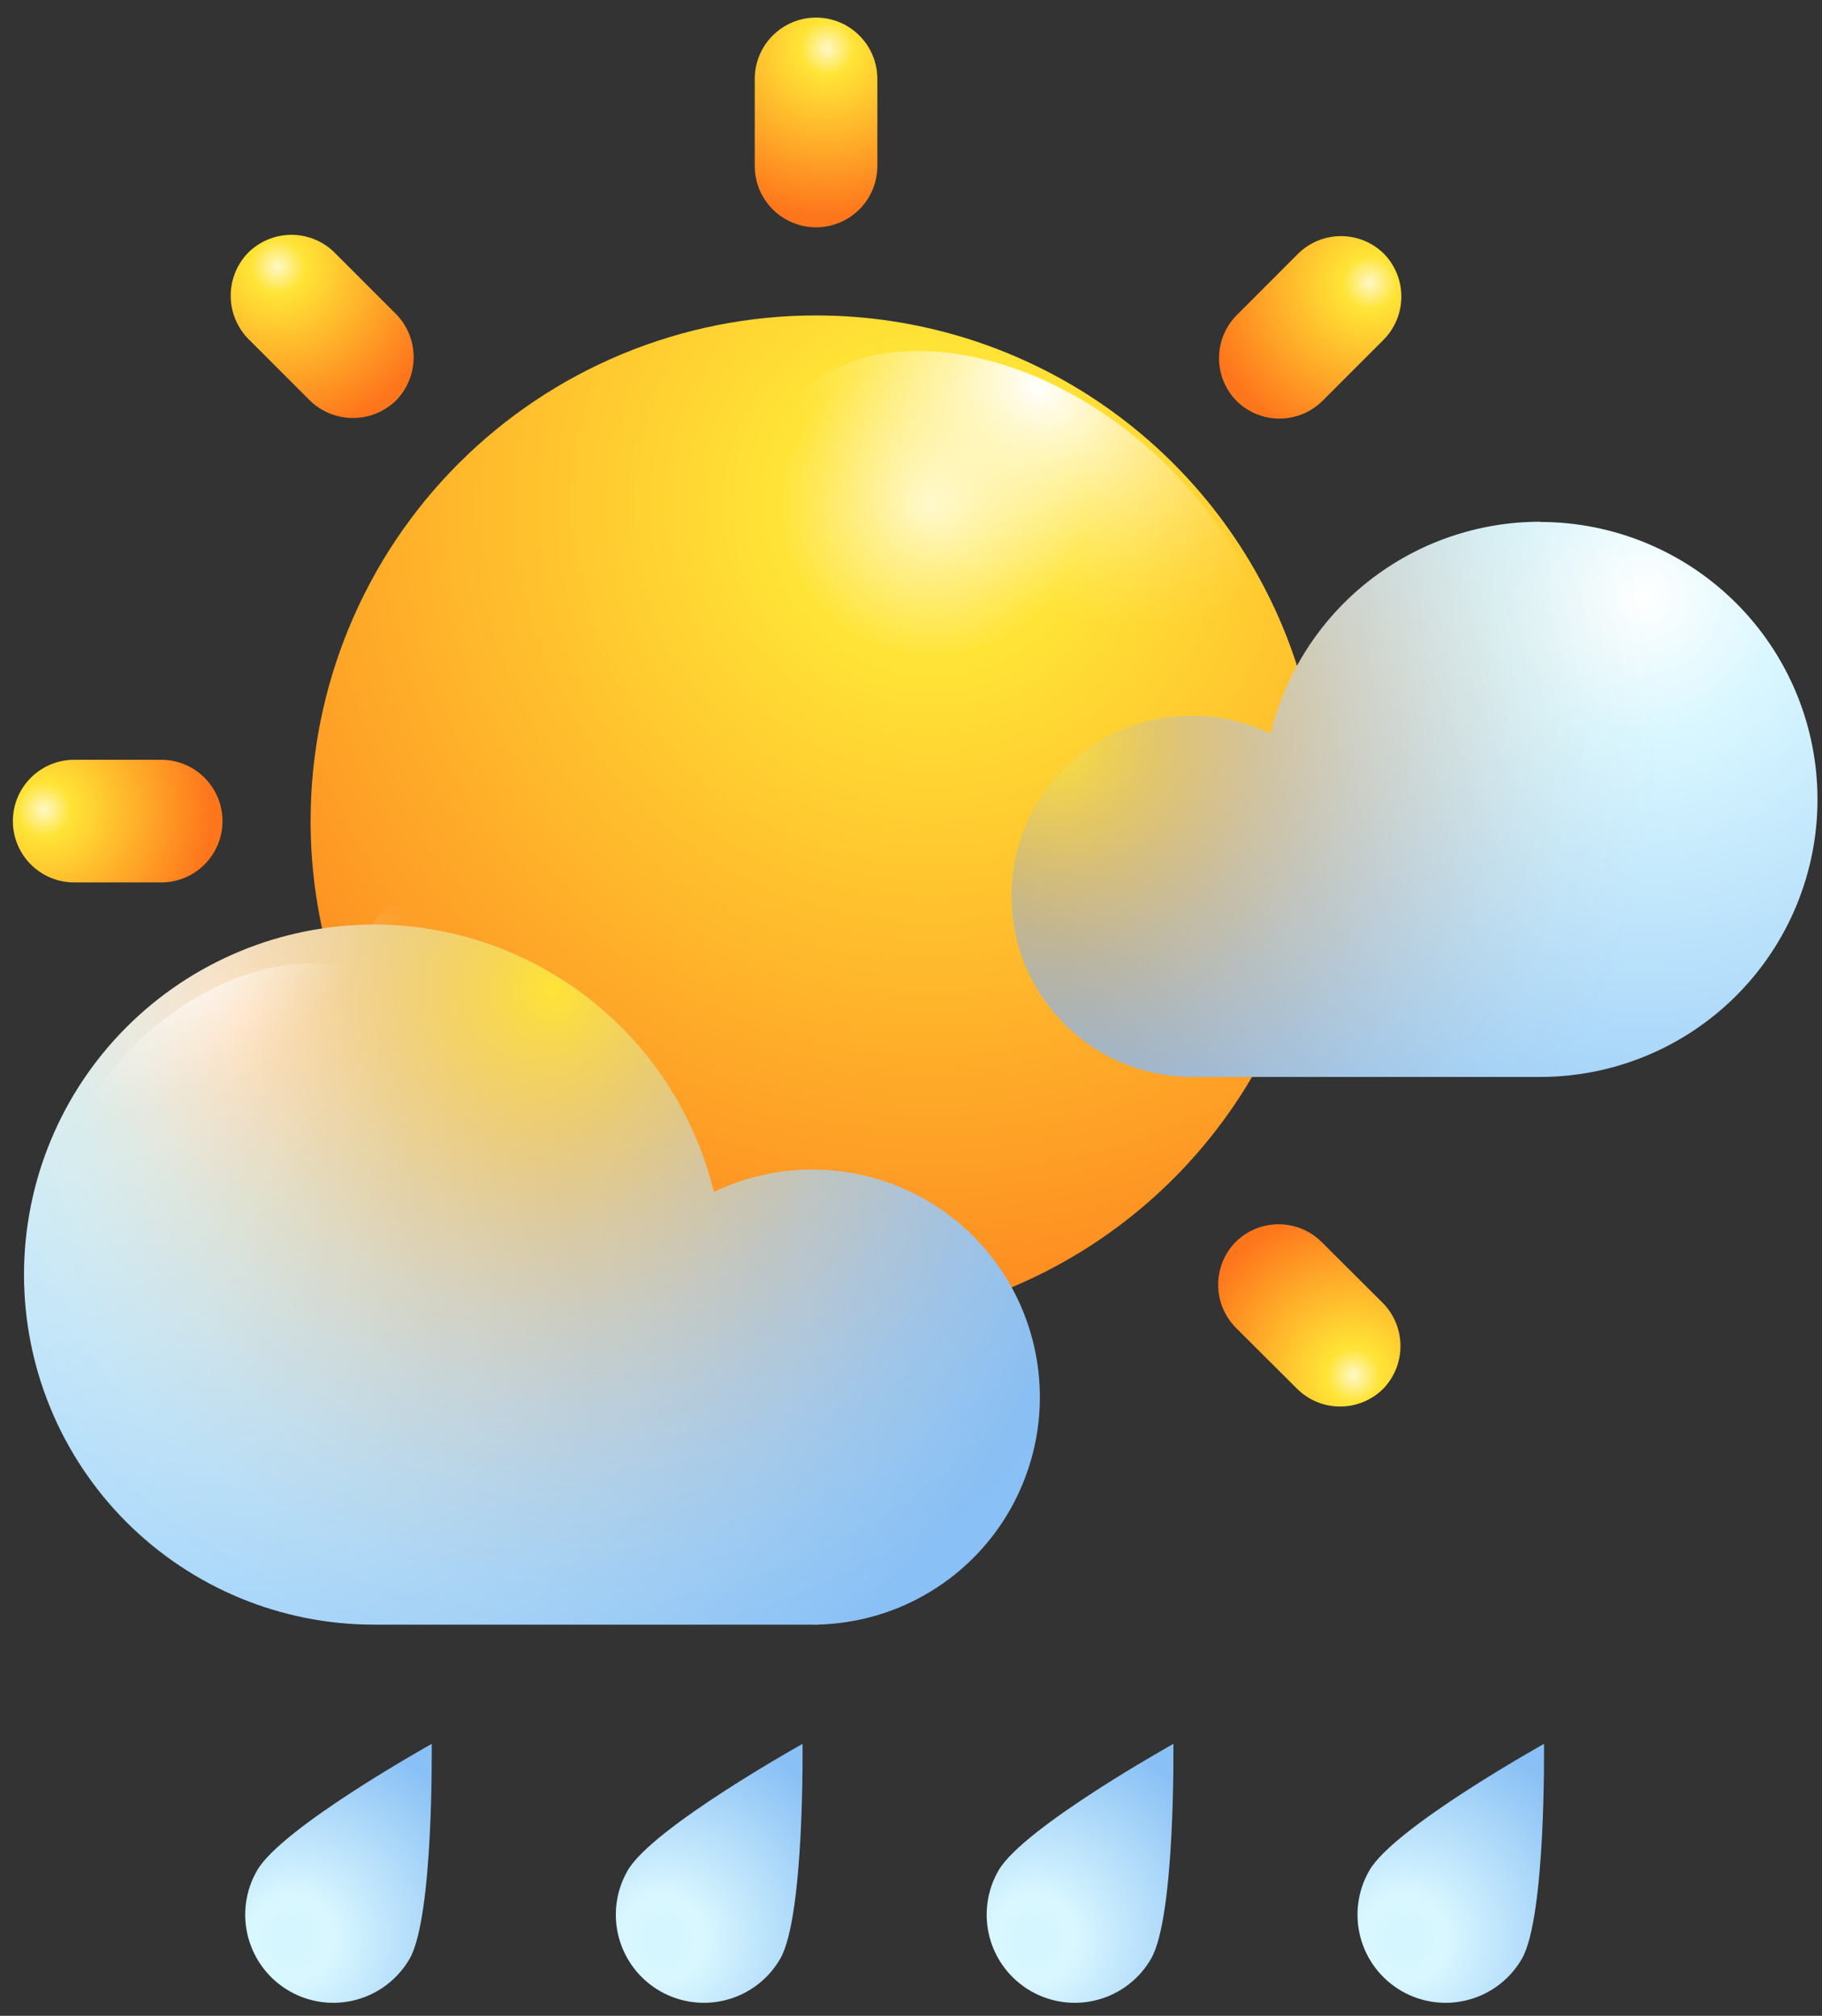 <svg width="85" height="94" viewBox="0 0 85 94" fill="none" xmlns="http://www.w3.org/2000/svg">
<rect x="0" y="0" width="85" height="94" fill="#333333" stroke="none"/>
<path d="M14.49 38.28C14.488 42.944 15.869 47.504 18.459 51.383C21.049 55.262 24.731 58.286 29.039 60.072C33.348 61.858 38.089 62.327 42.664 61.418C47.239 60.509 51.441 58.264 54.74 54.967C58.039 51.67 60.285 47.468 61.196 42.894C62.107 38.32 61.641 33.578 59.856 29.269C58.072 24.959 55.049 21.276 51.171 18.685C47.293 16.093 42.734 14.71 38.07 14.71C34.974 14.709 31.908 15.317 29.047 16.501C26.186 17.685 23.587 19.421 21.397 21.61C19.207 23.799 17.47 26.398 16.285 29.258C15.1 32.118 14.49 35.184 14.49 38.28Z" fill="url(#paint0_radial_1_439)"/>
<path style="mix-blend-mode:overlay" d="M41.66 35.86C35.66 30.99 33.31 23.57 36.42 19.29C39.53 15.01 46.93 15.49 52.94 20.36C58.95 25.23 61.29 32.65 58.17 36.93C55.05 41.21 47.66 40.73 41.66 35.86Z" fill="url(#paint1_radial_1_439)"/>
<path style="mix-blend-mode:overlay" opacity="0.4" d="M17.23 43.5C18.02 40.89 22.07 41.97 26.23 45.91C30.39 49.85 33.23 55.16 32.39 57.77C31.55 60.38 27.56 59.3 23.39 55.36C19.22 51.42 16.43 46.1 17.23 43.5Z" fill="url(#paint2_radial_1_439)"/>
<path d="M40.93 7.73C40.931 8.106 40.858 8.479 40.715 8.828C40.572 9.176 40.361 9.492 40.096 9.759C39.83 10.025 39.514 10.237 39.167 10.381C38.819 10.526 38.446 10.6 38.07 10.6C37.694 10.6 37.321 10.526 36.973 10.381C36.626 10.237 36.31 10.025 36.044 9.759C35.778 9.492 35.568 9.176 35.425 8.828C35.282 8.479 35.209 8.106 35.21 7.73V3.68C35.21 2.921 35.511 2.194 36.048 1.658C36.584 1.121 37.312 0.82 38.07 0.82C38.828 0.82 39.556 1.121 40.092 1.658C40.629 2.194 40.93 2.921 40.93 3.68V7.73Z" fill="url(#paint3_radial_1_439)"/>
<path d="M18.49 14.66C19.008 15.197 19.298 15.914 19.298 16.66C19.298 17.406 19.008 18.123 18.49 18.66C17.951 19.193 17.223 19.492 16.465 19.492C15.707 19.492 14.979 19.193 14.44 18.66L11.57 15.79C11.052 15.253 10.762 14.536 10.762 13.79C10.762 13.044 11.052 12.327 11.57 11.79C11.836 11.524 12.151 11.312 12.499 11.168C12.846 11.024 13.219 10.95 13.595 10.95C13.971 10.95 14.344 11.024 14.691 11.168C15.039 11.312 15.354 11.524 15.62 11.79L18.49 14.66Z" fill="url(#paint4_radial_1_439)"/>
<path d="M7.52 35.43C8.278 35.43 9.006 35.731 9.542 36.268C10.079 36.804 10.38 37.532 10.38 38.29C10.38 39.048 10.079 39.776 9.542 40.312C9.006 40.849 8.278 41.15 7.52 41.15H3.46C2.701 41.15 1.974 40.849 1.438 40.312C0.901 39.776 0.6 39.048 0.6 38.29C0.6 37.532 0.901 36.804 1.438 36.268C1.974 35.731 2.701 35.43 3.46 35.43H7.52Z" fill="url(#paint5_radial_1_439)"/>
<path d="M14.44 57.87C14.706 57.604 15.021 57.392 15.369 57.248C15.716 57.104 16.089 57.03 16.465 57.03C16.841 57.03 17.214 57.104 17.561 57.248C17.909 57.392 18.224 57.604 18.49 57.87C19.015 58.403 19.31 59.122 19.31 59.87C19.31 60.618 19.015 61.337 18.49 61.87L15.62 64.74C15.354 65.006 15.039 65.218 14.691 65.362C14.344 65.506 13.971 65.58 13.595 65.58C13.219 65.58 12.846 65.506 12.499 65.362C12.151 65.218 11.836 65.006 11.57 64.74C11.047 64.206 10.754 63.488 10.754 62.74C10.754 61.992 11.047 61.274 11.57 60.74L14.44 57.87Z" fill="url(#paint6_radial_1_439)"/>
<path d="M35.21 68.84C35.21 68.464 35.284 68.093 35.428 67.746C35.571 67.398 35.782 67.083 36.048 66.818C36.313 66.552 36.629 66.341 36.975 66.198C37.322 66.054 37.694 65.98 38.07 65.98C38.828 65.98 39.556 66.281 40.092 66.818C40.629 67.354 40.93 68.082 40.93 68.84V72.89C40.93 73.65 40.629 74.378 40.093 74.916C39.557 75.454 38.829 75.757 38.07 75.76C37.694 75.76 37.321 75.686 36.973 75.541C36.626 75.397 36.31 75.185 36.044 74.919C35.778 74.652 35.568 74.336 35.425 73.987C35.282 73.639 35.209 73.266 35.21 72.89V68.84Z" fill="url(#paint7_radial_1_439)"/>
<path d="M57.65 61.91C57.125 61.377 56.83 60.658 56.83 59.91C56.83 59.162 57.125 58.443 57.65 57.91C58.183 57.385 58.901 57.09 59.65 57.09C60.398 57.09 61.117 57.385 61.65 57.91L64.52 60.77C65.043 61.304 65.335 62.022 65.335 62.77C65.335 63.518 65.043 64.236 64.52 64.77C63.987 65.295 63.268 65.59 62.52 65.59C61.772 65.59 61.053 65.295 60.52 64.77L57.65 61.91Z" fill="url(#paint8_radial_1_439)"/>
<path d="M68.62 41.14C68.245 41.141 67.873 41.069 67.526 40.926C67.179 40.783 66.864 40.574 66.598 40.309C66.333 40.044 66.122 39.729 65.978 39.383C65.834 39.036 65.76 38.665 65.76 38.29C65.759 37.914 65.832 37.541 65.975 37.194C66.118 36.846 66.329 36.531 66.595 36.265C66.861 35.999 67.176 35.788 67.524 35.645C67.872 35.502 68.244 35.429 68.62 35.43H72.68C73.437 35.43 74.163 35.73 74.699 36.264C75.235 36.798 75.537 37.523 75.54 38.28C75.541 38.656 75.468 39.028 75.325 39.376C75.182 39.724 74.971 40.039 74.705 40.305C74.439 40.571 74.124 40.782 73.776 40.925C73.428 41.068 73.056 41.141 72.68 41.14H68.62Z" fill="url(#paint9_radial_1_439)"/>
<path d="M61.69 18.7C61.157 19.225 60.438 19.52 59.69 19.52C58.941 19.52 58.223 19.225 57.69 18.7C57.165 18.167 56.87 17.448 56.87 16.7C56.87 15.952 57.165 15.233 57.69 14.7L60.56 11.83C61.093 11.305 61.812 11.01 62.56 11.01C63.308 11.01 64.027 11.305 64.56 11.83C65.083 12.364 65.376 13.082 65.376 13.83C65.376 14.578 65.083 15.296 64.56 15.83L61.69 18.7Z" fill="url(#paint10_radial_1_439)"/>
<path d="M17.44 43.12C21.098 43.122 24.65 44.352 27.526 46.613C30.402 48.874 32.435 52.035 33.3 55.59C34.736 54.899 36.309 54.54 37.903 54.54C39.496 54.54 41.069 54.899 42.505 55.59C43.941 56.282 45.202 57.288 46.196 58.533C47.19 59.779 47.89 61.233 48.245 62.786C48.6 64.34 48.601 65.953 48.247 67.507C47.893 69.06 47.194 70.514 46.201 71.761C45.208 73.007 43.947 74.014 42.512 74.706C41.076 75.399 39.504 75.759 37.91 75.76H17.44C13.112 75.76 8.961 74.041 5.9 70.98C2.839 67.919 1.12 63.768 1.12 59.44C1.12 55.112 2.839 50.961 5.9 47.9C8.961 44.839 13.112 43.12 17.44 43.12Z" fill="url(#paint11_radial_1_439)"/>
<path d="M17.44 43.12C21.098 43.122 24.65 44.352 27.526 46.613C30.402 48.874 32.435 52.035 33.3 55.59C34.736 54.899 36.309 54.54 37.903 54.54C39.496 54.54 41.069 54.899 42.505 55.59C43.941 56.282 45.202 57.288 46.196 58.533C47.19 59.779 47.89 61.233 48.245 62.786C48.6 64.34 48.601 65.953 48.247 67.507C47.893 69.06 47.194 70.514 46.201 71.761C45.208 73.007 43.947 74.014 42.512 74.706C41.076 75.399 39.504 75.759 37.91 75.76H17.44C13.112 75.76 8.961 74.041 5.9 70.98C2.839 67.919 1.12 63.768 1.12 59.44C1.12 55.112 2.839 50.961 5.9 47.9C8.961 44.839 13.112 43.12 17.44 43.12Z" fill="url(#paint12_radial_1_439)"/>
<path style="mix-blend-mode:overlay" d="M15.35 58.71C19.6 55.27 21.26 50.02 19.06 46.99C16.86 43.96 11.62 44.3 7.37 47.75C3.12 51.2 1.47 56.44 3.67 59.47C5.87 62.5 11.1 62.16 15.35 58.71Z" fill="url(#paint13_radial_1_439)"/>
<path style="mix-blend-mode:overlay" opacity="0.4" d="M36.73 63.19C39.06 61.3 39.98 58.41 38.73 56.75C37.48 55.09 34.64 55.27 32.3 57.16C29.96 59.05 29.06 61.94 30.3 63.61C31.54 65.28 34.4 65.08 36.73 63.19Z" fill="url(#paint14_radial_1_439)"/>
<path style="mix-blend-mode:overlay" opacity="0.2" d="M41.91 67.32C44.48 64.72 47.13 63.7 47.84 65.05C48.55 66.4 47.03 69.59 44.46 72.19C41.89 74.79 39.24 75.8 38.54 74.45C37.84 73.1 39.34 69.92 41.91 67.32Z" fill="url(#paint15_radial_1_439)"/>
<path d="M71.85 24.33C68.949 24.329 66.132 25.304 63.852 27.098C61.572 28.892 59.962 31.4 59.28 34.22C58.141 33.669 56.891 33.382 55.626 33.38C54.36 33.378 53.11 33.662 51.969 34.21C50.828 34.758 49.825 35.556 49.035 36.545C48.245 37.534 47.688 38.688 47.406 39.922C47.124 41.156 47.123 42.438 47.405 43.672C47.686 44.906 48.242 46.061 49.032 47.051C49.821 48.04 50.823 48.839 51.964 49.388C53.105 49.936 54.354 50.221 55.62 50.22H71.85C75.282 50.22 78.573 48.857 81 46.43C83.427 44.003 84.79 40.712 84.79 37.28C84.79 33.848 83.427 30.557 81 28.13C78.573 25.703 75.282 24.34 71.85 24.34V24.33Z" fill="url(#paint16_radial_1_439)"/>
<path d="M71.85 24.33C68.949 24.329 66.132 25.304 63.852 27.098C61.572 28.892 59.962 31.4 59.28 34.22C58.141 33.669 56.891 33.382 55.626 33.38C54.36 33.378 53.11 33.662 51.969 34.21C50.828 34.758 49.825 35.556 49.035 36.545C48.245 37.534 47.688 38.688 47.406 39.922C47.124 41.156 47.123 42.438 47.405 43.672C47.686 44.906 48.242 46.061 49.032 47.051C49.821 48.04 50.823 48.839 51.964 49.388C53.105 49.936 54.354 50.221 55.62 50.22H71.85C75.282 50.22 78.573 48.857 81 46.43C83.427 44.003 84.79 40.712 84.79 37.28C84.79 33.848 83.427 30.557 81 28.13C78.573 25.703 75.282 24.34 71.85 24.34V24.33Z" fill="url(#paint17_radial_1_439)"/>
<path style="mix-blend-mode:overlay" d="M73.51 36.69C70.14 33.96 68.82 29.8 70.57 27.4C72.32 25 76.46 25.26 79.84 28C83.22 30.74 84.52 34.89 82.77 37.29C81.02 39.69 76.88 39.42 73.51 36.69Z" fill="url(#paint18_radial_1_439)"/>
<path style="mix-blend-mode:overlay" opacity="0.4" d="M56.55 40.24C54.7 38.74 53.98 36.45 54.94 35.13C55.9 33.81 58.18 33.96 60.03 35.46C61.88 36.96 62.6 39.25 61.65 40.57C60.7 41.89 58.41 41.74 56.55 40.24Z" fill="url(#paint19_radial_1_439)"/>
<path style="mix-blend-mode:overlay" opacity="0.2" d="M52.45 43.52C50.45 41.46 48.31 40.65 47.75 41.72C47.19 42.79 48.38 45.31 50.42 47.38C52.46 49.45 54.56 50.24 55.12 49.18C55.68 48.12 54.48 45.58 52.45 43.52Z" fill="url(#paint20_radial_1_439)"/>
<path d="M19.11 91.34C18.565 92.284 17.667 92.973 16.614 93.255C15.561 93.538 14.439 93.39 13.495 92.845C12.551 92.3 11.862 91.402 11.58 90.349C11.297 89.296 11.445 88.174 11.99 87.23C13.12 85.23 20.14 81.32 20.14 81.32C20.14 81.32 20.24 89.37 19.11 91.34Z" fill="url(#paint21_radial_1_439)"/>
<path style="mix-blend-mode:overlay" d="M12.11 90.65C11.47 88.99 11.86 87.24 12.97 86.74C14.08 86.24 15.51 87.19 16.15 88.86C16.79 90.53 16.4 92.28 15.28 92.77C14.16 93.26 12.75 92.32 12.11 90.65Z" fill="url(#paint22_radial_1_439)"/>
<path d="M36.4 91.34C35.855 92.284 34.957 92.973 33.904 93.255C32.851 93.538 31.729 93.39 30.785 92.845C29.841 92.3 29.152 91.402 28.87 90.349C28.587 89.296 28.735 88.174 29.28 87.23C30.42 85.23 37.44 81.32 37.44 81.32C37.44 81.32 37.54 89.37 36.4 91.34Z" fill="url(#paint23_radial_1_439)"/>
<path style="mix-blend-mode:overlay" d="M29.4 90.65C28.77 88.99 29.15 87.24 30.27 86.74C31.39 86.24 32.81 87.19 33.44 88.86C34.07 90.53 33.69 92.28 32.58 92.77C31.47 93.26 30 92.32 29.4 90.65Z" fill="url(#paint24_radial_1_439)"/>
<path d="M53.7 91.34C53.43 91.808 53.071 92.217 52.643 92.546C52.214 92.875 51.726 93.116 51.204 93.255C50.683 93.395 50.139 93.431 49.604 93.36C49.069 93.29 48.553 93.115 48.085 92.845C47.617 92.575 47.208 92.216 46.879 91.788C46.55 91.359 46.309 90.871 46.17 90.349C46.03 89.828 45.994 89.284 46.065 88.749C46.135 88.214 46.31 87.698 46.58 87.23C47.72 85.23 54.74 81.32 54.74 81.32C54.74 81.32 54.84 89.37 53.7 91.34Z" fill="url(#paint25_radial_1_439)"/>
<path style="mix-blend-mode:overlay" d="M46.7 90.65C46.06 88.99 46.45 87.24 47.57 86.74C48.69 86.24 50.1 87.19 50.74 88.86C51.38 90.53 50.99 92.28 49.88 92.77C48.77 93.26 47.34 92.32 46.7 90.65Z" fill="url(#paint26_radial_1_439)"/>
<path d="M71 91.34C70.73 91.808 70.371 92.217 69.943 92.546C69.514 92.875 69.026 93.116 68.504 93.255C67.983 93.395 67.439 93.431 66.904 93.36C66.369 93.29 65.853 93.115 65.385 92.845C64.918 92.575 64.508 92.216 64.179 91.788C63.85 91.359 63.609 90.871 63.47 90.349C63.33 89.828 63.294 89.284 63.365 88.749C63.435 88.214 63.61 87.698 63.88 87.23C65.01 85.23 72.03 81.32 72.03 81.32C72.03 81.32 72.13 89.37 71 91.34Z" fill="url(#paint27_radial_1_439)"/>
<path style="mix-blend-mode:overlay" d="M64 90.65C63.36 88.99 63.75 87.24 64.86 86.74C65.97 86.24 67.4 87.19 68.04 88.86C68.68 90.53 68.29 92.28 67.17 92.77C66.05 93.26 64.63 92.32 64 90.65Z" fill="url(#paint28_radial_1_439)"/>
<defs>
<radialGradient id="paint0_radial_1_439" cx="0" cy="0" r="1" gradientUnits="userSpaceOnUse" gradientTransform="translate(43.46 23.5) rotate(180) scale(44.76 44.76)">
<stop stop-color="#FFF8C7"/>
<stop offset="0.16" stop-color="#FFE436"/>
<stop offset="1" stop-color="#FE761C"/>
</radialGradient>
<radialGradient id="paint1_radial_1_439" cx="0" cy="0" r="1" gradientUnits="userSpaceOnUse" gradientTransform="translate(48.383 18.114) rotate(126.146) scale(9.57 13.983)">
<stop stop-color="white"/>
<stop offset="0.1" stop-color="white" stop-opacity="0.85"/>
<stop offset="0.29" stop-color="white" stop-opacity="0.59"/>
<stop offset="0.47" stop-color="white" stop-opacity="0.38"/>
<stop offset="0.63" stop-color="white" stop-opacity="0.22"/>
<stop offset="0.78" stop-color="white" stop-opacity="0.1"/>
<stop offset="0.91" stop-color="white" stop-opacity="0.03"/>
<stop offset="1" stop-color="white" stop-opacity="0"/>
</radialGradient>
<radialGradient id="paint2_radial_1_439" cx="0" cy="0" r="1" gradientUnits="userSpaceOnUse" gradientTransform="translate(14.774 44.03) rotate(-136.766) scale(10.406 4.423)">
<stop stop-color="white"/>
<stop offset="0.1" stop-color="white" stop-opacity="0.85"/>
<stop offset="0.29" stop-color="white" stop-opacity="0.59"/>
<stop offset="0.47" stop-color="white" stop-opacity="0.38"/>
<stop offset="0.63" stop-color="white" stop-opacity="0.22"/>
<stop offset="0.78" stop-color="white" stop-opacity="0.1"/>
<stop offset="0.91" stop-color="white" stop-opacity="0.03"/>
<stop offset="1" stop-color="white" stop-opacity="0"/>
</radialGradient>
<radialGradient id="paint3_radial_1_439" cx="0" cy="0" r="1" gradientUnits="userSpaceOnUse" gradientTransform="translate(38.59 2.26) scale(7.79 7.79)">
<stop stop-color="#FFF8C7"/>
<stop offset="0.16" stop-color="#FFE436"/>
<stop offset="1" stop-color="#FE761C"/>
</radialGradient>
<radialGradient id="paint4_radial_1_439" cx="0" cy="0" r="1" gradientUnits="userSpaceOnUse" gradientTransform="translate(12.963 12.44) rotate(-45) scale(7.79)">
<stop stop-color="#FFF8C7"/>
<stop offset="0.16" stop-color="#FFE436"/>
<stop offset="1" stop-color="#FE761C"/>
</radialGradient>
<radialGradient id="paint5_radial_1_439" cx="0" cy="0" r="1" gradientUnits="userSpaceOnUse" gradientTransform="translate(2.05 37.76) rotate(-90) scale(7.79 7.79)">
<stop stop-color="#FFF8C7"/>
<stop offset="0.16" stop-color="#FFE436"/>
<stop offset="1" stop-color="#FE761C"/>
</radialGradient>
<radialGradient id="paint6_radial_1_439" cx="0" cy="0" r="1" gradientUnits="userSpaceOnUse" gradientTransform="translate(12.212 63.386) rotate(-135) scale(7.79)">
<stop stop-color="#FFF8C7"/>
<stop offset="0.16" stop-color="#FFE436"/>
<stop offset="1" stop-color="#FE761C"/>
</radialGradient>
<radialGradient id="paint7_radial_1_439" cx="0" cy="0" r="1" gradientUnits="userSpaceOnUse" gradientTransform="translate(37.55 74.32) rotate(180) scale(7.79 7.79)">
<stop stop-color="#FFF8C7"/>
<stop offset="0.16" stop-color="#FFE436"/>
<stop offset="1" stop-color="#FE761C"/>
</radialGradient>
<radialGradient id="paint8_radial_1_439" cx="0" cy="0" r="1" gradientUnits="userSpaceOnUse" gradientTransform="translate(63.151 64.129) rotate(135) scale(7.79)">
<stop stop-color="#FFF8C7"/>
<stop offset="0.16" stop-color="#FFE436"/>
<stop offset="1" stop-color="#FE761C"/>
</radialGradient>
<radialGradient id="paint9_radial_1_439" cx="0" cy="0" r="1" gradientUnits="userSpaceOnUse" gradientTransform="translate(74.1 38.81) rotate(90) scale(7.79 7.79)">
<stop stop-color="#FFF8C7"/>
<stop offset="0.16" stop-color="#FFE436"/>
<stop offset="1" stop-color="#FE761C"/>
</radialGradient>
<radialGradient id="paint10_radial_1_439" cx="0" cy="0" r="1" gradientUnits="userSpaceOnUse" gradientTransform="translate(63.904 13.191) rotate(45) scale(7.79)">
<stop stop-color="#FFF8C7"/>
<stop offset="0.16" stop-color="#FFE436"/>
<stop offset="1" stop-color="#FE761C"/>
</radialGradient>
<radialGradient id="paint11_radial_1_439" cx="0" cy="0" r="1" gradientUnits="userSpaceOnUse" gradientTransform="translate(11.33 47.6) rotate(180) scale(40.51 40.51)">
<stop stop-color="white"/>
<stop offset="0.2" stop-color="#D9F7FF"/>
<stop offset="1" stop-color="#89C0F5"/>
</radialGradient>
<radialGradient id="paint12_radial_1_439" cx="0" cy="0" r="1" gradientUnits="userSpaceOnUse" gradientTransform="translate(25.82 46.13) scale(40.53 40.53)">
<stop stop-color="#FFE436"/>
<stop offset="0.08" stop-color="#FFCF31" stop-opacity="0.81"/>
<stop offset="0.18" stop-color="#FFB72B" stop-opacity="0.6"/>
<stop offset="0.28" stop-color="#FEA327" stop-opacity="0.41"/>
<stop offset="0.38" stop-color="#FE9323" stop-opacity="0.26"/>
<stop offset="0.48" stop-color="#FE8620" stop-opacity="0.15"/>
<stop offset="0.58" stop-color="#FE7D1E" stop-opacity="0.07"/>
<stop offset="0.68" stop-color="#FE781C" stop-opacity="0.02"/>
<stop offset="0.77" stop-color="#FE761C" stop-opacity="0"/>
</radialGradient>
<radialGradient id="paint13_radial_1_439" cx="0" cy="0" r="1" gradientUnits="userSpaceOnUse" gradientTransform="translate(8.862 44.081) rotate(53.854) scale(6.765 9.884)">
<stop stop-color="white"/>
<stop offset="0.1" stop-color="white" stop-opacity="0.85"/>
<stop offset="0.29" stop-color="white" stop-opacity="0.59"/>
<stop offset="0.47" stop-color="white" stop-opacity="0.38"/>
<stop offset="0.63" stop-color="white" stop-opacity="0.22"/>
<stop offset="0.78" stop-color="white" stop-opacity="0.1"/>
<stop offset="0.91" stop-color="white" stop-opacity="0.03"/>
<stop offset="1" stop-color="white" stop-opacity="0"/>
</radialGradient>
<radialGradient id="paint14_radial_1_439" cx="0" cy="0" r="1" gradientUnits="userSpaceOnUse" gradientTransform="translate(32.077 50.992) rotate(53.854) scale(3.717 5.431)">
<stop stop-color="white"/>
<stop offset="0.1" stop-color="white" stop-opacity="0.85"/>
<stop offset="0.29" stop-color="white" stop-opacity="0.59"/>
<stop offset="0.47" stop-color="white" stop-opacity="0.38"/>
<stop offset="0.63" stop-color="white" stop-opacity="0.22"/>
<stop offset="0.78" stop-color="white" stop-opacity="0.1"/>
<stop offset="0.91" stop-color="white" stop-opacity="0.03"/>
<stop offset="1" stop-color="white" stop-opacity="0"/>
</radialGradient>
<radialGradient id="paint15_radial_1_439" cx="0" cy="0" r="1" gradientUnits="userSpaceOnUse" gradientTransform="translate(34.253 65.837) rotate(-147.061) scale(2.31 6.271)">
<stop stop-color="white"/>
<stop offset="0.1" stop-color="white" stop-opacity="0.85"/>
<stop offset="0.29" stop-color="white" stop-opacity="0.59"/>
<stop offset="0.47" stop-color="white" stop-opacity="0.38"/>
<stop offset="0.63" stop-color="white" stop-opacity="0.22"/>
<stop offset="0.78" stop-color="white" stop-opacity="0.1"/>
<stop offset="0.91" stop-color="white" stop-opacity="0.03"/>
<stop offset="1" stop-color="white" stop-opacity="0"/>
</radialGradient>
<radialGradient id="paint16_radial_1_439" cx="0" cy="0" r="1" gradientUnits="userSpaceOnUse" gradientTransform="translate(76.7 27.88) scale(32.13 32.13)">
<stop stop-color="white"/>
<stop offset="0.2" stop-color="#D9F7FF"/>
<stop offset="1" stop-color="#89C0F5"/>
</radialGradient>
<radialGradient id="paint17_radial_1_439" cx="0" cy="0" r="1" gradientUnits="userSpaceOnUse" gradientTransform="translate(48.82 34.46) scale(37.37 37.37)">
<stop stop-color="#FFE436"/>
<stop offset="0.08" stop-color="#FFCF31" stop-opacity="0.81"/>
<stop offset="0.18" stop-color="#FFB72B" stop-opacity="0.6"/>
<stop offset="0.28" stop-color="#FEA327" stop-opacity="0.41"/>
<stop offset="0.38" stop-color="#FE9323" stop-opacity="0.26"/>
<stop offset="0.48" stop-color="#FE8620" stop-opacity="0.15"/>
<stop offset="0.58" stop-color="#FE7D1E" stop-opacity="0.07"/>
<stop offset="0.68" stop-color="#FE781C" stop-opacity="0.02"/>
<stop offset="0.77" stop-color="#FE761C" stop-opacity="0"/>
</radialGradient>
<radialGradient id="paint18_radial_1_439" cx="0" cy="0" r="1" gradientUnits="userSpaceOnUse" gradientTransform="translate(76.971 21.832) rotate(126.146) scale(5.369 7.845)">
<stop stop-color="white"/>
<stop offset="0.1" stop-color="white" stop-opacity="0.85"/>
<stop offset="0.29" stop-color="white" stop-opacity="0.59"/>
<stop offset="0.47" stop-color="white" stop-opacity="0.38"/>
<stop offset="0.63" stop-color="white" stop-opacity="0.22"/>
<stop offset="0.78" stop-color="white" stop-opacity="0.1"/>
<stop offset="0.91" stop-color="white" stop-opacity="0.03"/>
<stop offset="1" stop-color="white" stop-opacity="0"/>
</radialGradient>
<radialGradient id="paint19_radial_1_439" cx="0" cy="0" r="1" gradientUnits="userSpaceOnUse" gradientTransform="translate(58.582 27.322) rotate(126.146) scale(2.948 4.307)">
<stop stop-color="white"/>
<stop offset="0.1" stop-color="white" stop-opacity="0.85"/>
<stop offset="0.29" stop-color="white" stop-opacity="0.59"/>
<stop offset="0.47" stop-color="white" stop-opacity="0.38"/>
<stop offset="0.63" stop-color="white" stop-opacity="0.22"/>
<stop offset="0.78" stop-color="white" stop-opacity="0.1"/>
<stop offset="0.91" stop-color="white" stop-opacity="0.03"/>
<stop offset="1" stop-color="white" stop-opacity="0"/>
</radialGradient>
<radialGradient id="paint20_radial_1_439" cx="0" cy="0" r="1" gradientUnits="userSpaceOnUse" gradientTransform="translate(47.77 46.846) rotate(-32.939) scale(1.836 4.985)">
<stop stop-color="white"/>
<stop offset="0.1" stop-color="white" stop-opacity="0.85"/>
<stop offset="0.29" stop-color="white" stop-opacity="0.59"/>
<stop offset="0.47" stop-color="white" stop-opacity="0.38"/>
<stop offset="0.63" stop-color="white" stop-opacity="0.22"/>
<stop offset="0.78" stop-color="white" stop-opacity="0.1"/>
<stop offset="0.91" stop-color="white" stop-opacity="0.03"/>
<stop offset="1" stop-color="white" stop-opacity="0"/>
</radialGradient>
<radialGradient id="paint21_radial_1_439" cx="0" cy="0" r="1" gradientUnits="userSpaceOnUse" gradientTransform="translate(13.608 90.417) rotate(30) scale(9.89 9.89)">
<stop stop-color="#D4F6FF"/>
<stop offset="0.2" stop-color="#D9F7FF"/>
<stop offset="1" stop-color="#89C0F5"/>
</radialGradient>
<radialGradient id="paint22_radial_1_439" cx="0" cy="0" r="1" gradientUnits="userSpaceOnUse" gradientTransform="translate(27.494 97.14) rotate(155.956) scale(2.206 3.234)">
<stop stop-color="white"/>
<stop offset="0.1" stop-color="white" stop-opacity="0.85"/>
<stop offset="0.29" stop-color="white" stop-opacity="0.59"/>
<stop offset="0.47" stop-color="white" stop-opacity="0.38"/>
<stop offset="0.63" stop-color="white" stop-opacity="0.22"/>
<stop offset="0.78" stop-color="white" stop-opacity="0.1"/>
<stop offset="0.91" stop-color="white" stop-opacity="0.03"/>
<stop offset="1" stop-color="white" stop-opacity="0"/>
</radialGradient>
<radialGradient id="paint23_radial_1_439" cx="0" cy="0" r="1" gradientUnits="userSpaceOnUse" gradientTransform="translate(30.907 90.416) rotate(30) scale(9.89 9.89)">
<stop stop-color="#D4F6FF"/>
<stop offset="0.2" stop-color="#D9F7FF"/>
<stop offset="1" stop-color="#89C0F5"/>
</radialGradient>
<radialGradient id="paint24_radial_1_439" cx="0" cy="0" r="1" gradientUnits="userSpaceOnUse" gradientTransform="translate(44.771 97.154) rotate(155.956) scale(2.206 3.234)">
<stop stop-color="white"/>
<stop offset="0.1" stop-color="white" stop-opacity="0.85"/>
<stop offset="0.29" stop-color="white" stop-opacity="0.59"/>
<stop offset="0.47" stop-color="white" stop-opacity="0.38"/>
<stop offset="0.63" stop-color="white" stop-opacity="0.22"/>
<stop offset="0.78" stop-color="white" stop-opacity="0.1"/>
<stop offset="0.91" stop-color="white" stop-opacity="0.03"/>
<stop offset="1" stop-color="white" stop-opacity="0"/>
</radialGradient>
<radialGradient id="paint25_radial_1_439" cx="0" cy="0" r="1" gradientUnits="userSpaceOnUse" gradientTransform="translate(48.196 90.41) rotate(30) scale(9.89 9.89)">
<stop stop-color="#D4F6FF"/>
<stop offset="0.2" stop-color="#D9F7FF"/>
<stop offset="1" stop-color="#89C0F5"/>
</radialGradient>
<radialGradient id="paint26_radial_1_439" cx="0" cy="0" r="1" gradientUnits="userSpaceOnUse" gradientTransform="translate(62.027 97.154) rotate(155.956) scale(2.206 3.234)">
<stop stop-color="white"/>
<stop offset="0.1" stop-color="white" stop-opacity="0.85"/>
<stop offset="0.29" stop-color="white" stop-opacity="0.59"/>
<stop offset="0.47" stop-color="white" stop-opacity="0.38"/>
<stop offset="0.63" stop-color="white" stop-opacity="0.22"/>
<stop offset="0.78" stop-color="white" stop-opacity="0.1"/>
<stop offset="0.91" stop-color="white" stop-opacity="0.03"/>
<stop offset="1" stop-color="white" stop-opacity="0"/>
</radialGradient>
<radialGradient id="paint27_radial_1_439" cx="0" cy="0" r="1" gradientUnits="userSpaceOnUse" gradientTransform="translate(65.494 90.409) rotate(30) scale(9.89 9.89)">
<stop stop-color="#D4F6FF"/>
<stop offset="0.2" stop-color="#D9F7FF"/>
<stop offset="1" stop-color="#89C0F5"/>
</radialGradient>
<radialGradient id="paint28_radial_1_439" cx="0" cy="0" r="1" gradientUnits="userSpaceOnUse" gradientTransform="translate(79.304 97.168) rotate(155.956) scale(2.206 3.234)">
<stop stop-color="white"/>
<stop offset="0.1" stop-color="white" stop-opacity="0.85"/>
<stop offset="0.29" stop-color="white" stop-opacity="0.59"/>
<stop offset="0.47" stop-color="white" stop-opacity="0.38"/>
<stop offset="0.63" stop-color="white" stop-opacity="0.22"/>
<stop offset="0.78" stop-color="white" stop-opacity="0.1"/>
<stop offset="0.91" stop-color="white" stop-opacity="0.03"/>
<stop offset="1" stop-color="white" stop-opacity="0"/>
</radialGradient>
</defs>
</svg>
